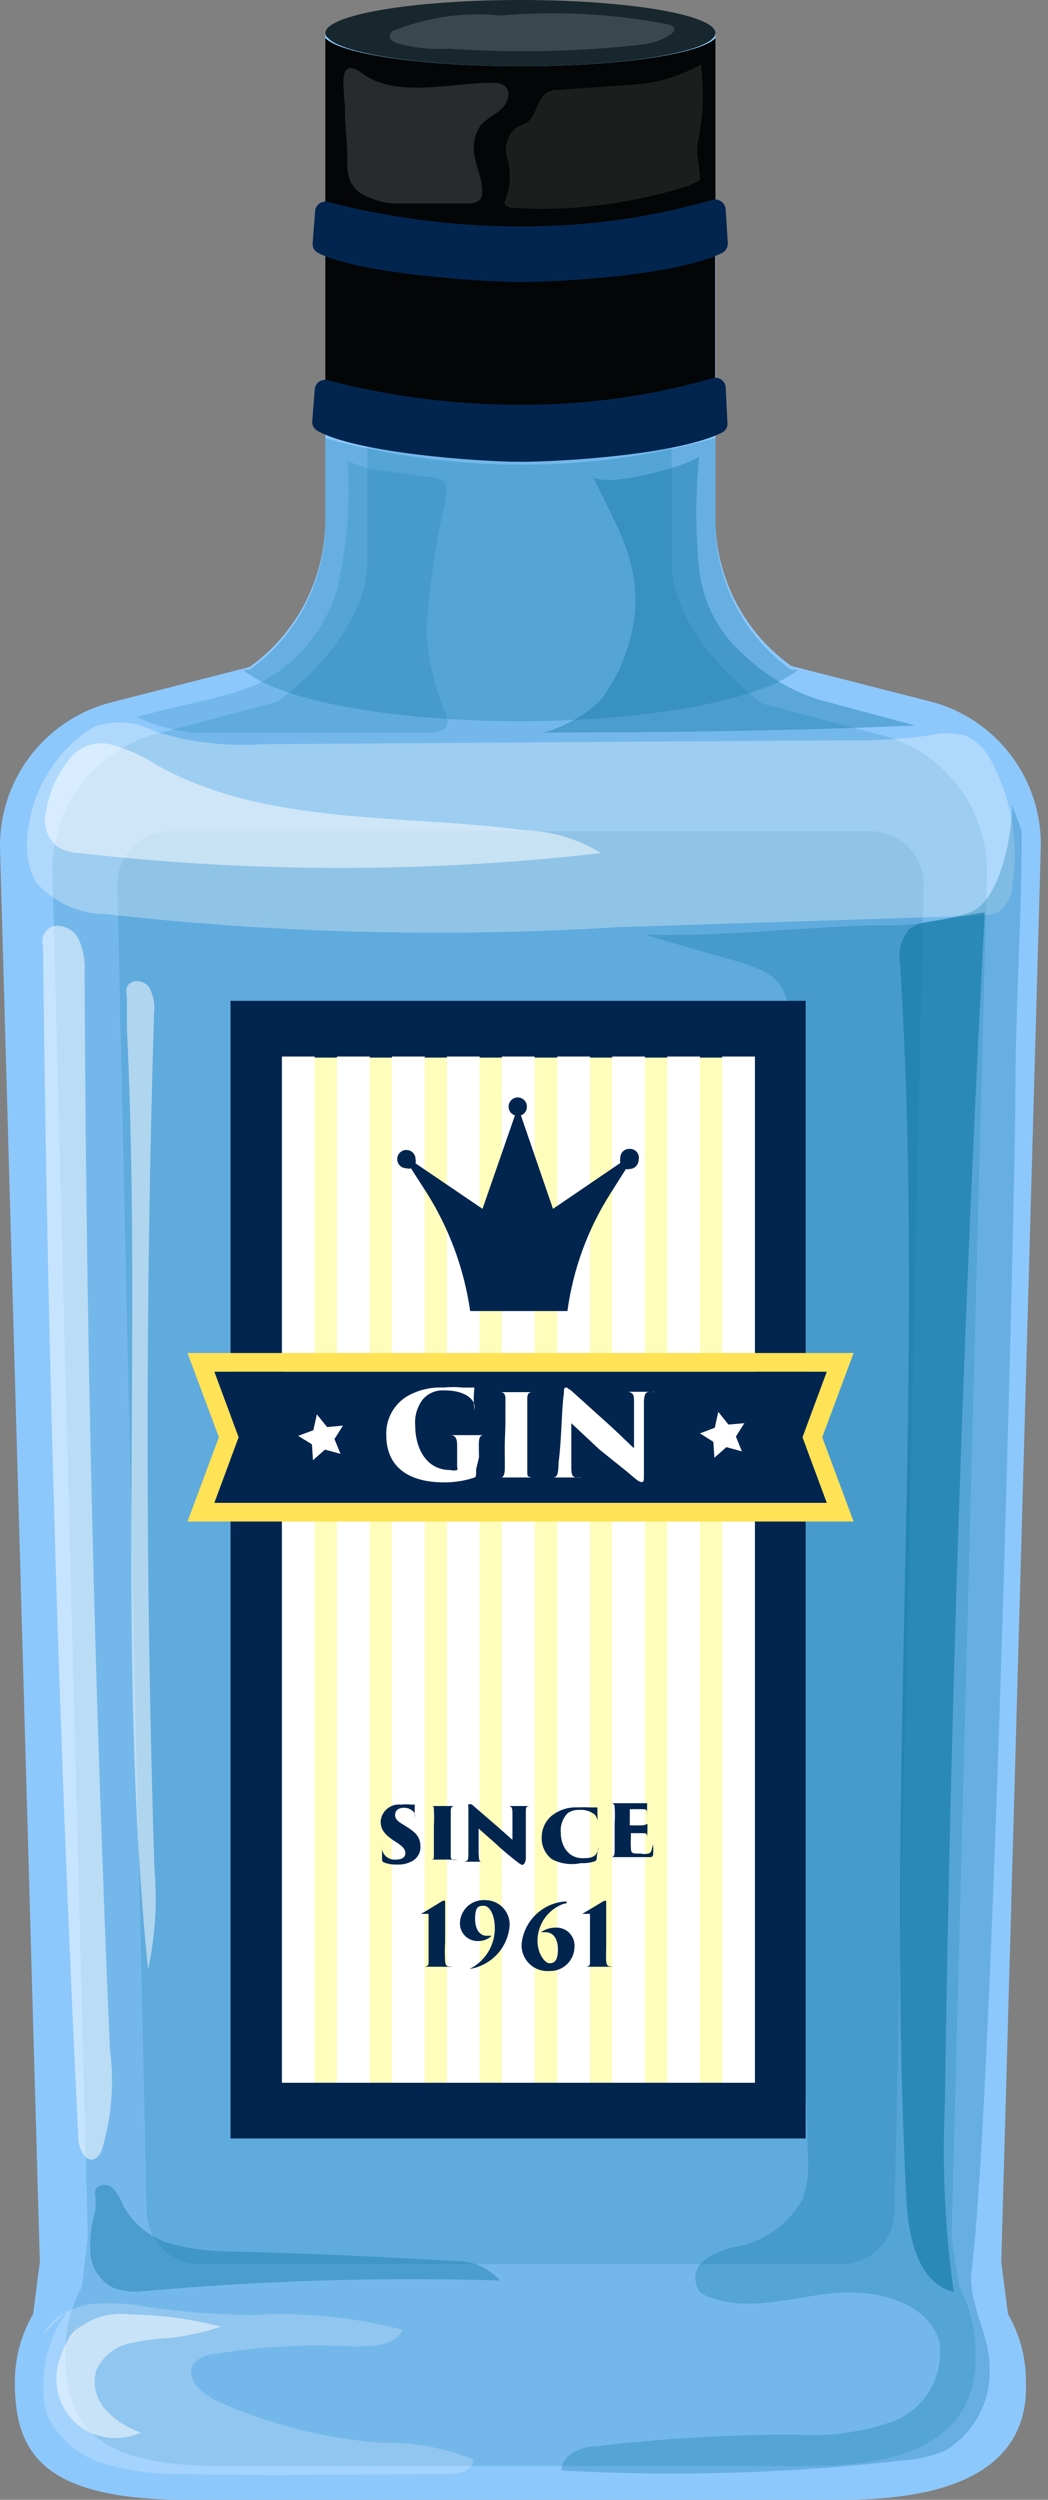 <svg width="52" height="124" viewBox="0 0 52 124" fill="none" xmlns="http://www.w3.org/2000/svg">
<rect x="0" y="0" width="52" height="124" fill="#808080" stroke="none"/>
<path d="M49.681 112.196L51.64 42.091C51.689 40.423 51.166 38.788 50.158 37.458C49.149 36.129 47.716 35.184 46.097 34.781L39.259 33.033C38.096 32.202 37.147 31.105 36.493 29.834C35.839 28.562 35.498 27.153 35.5 25.723V1.644H16.142V25.776C16.143 27.206 15.802 28.615 15.148 29.886C14.494 31.158 13.546 32.255 12.382 33.085L5.545 34.834C3.937 35.24 2.514 36.178 1.508 37.496C0.501 38.814 -0.03 40.433 0.001 42.091L1.977 112.196L1.645 114.784C1.049 115.809 0.735 116.973 0.736 118.159C0.736 121.744 2.187 124.035 9.479 124H41.795C47.863 124 51.045 122.094 50.906 118.159C50.913 116.975 50.605 115.81 50.014 114.784L49.681 112.196Z" fill="#8DC8FC"/>
<g opacity="0.2">
<path d="M18.223 22.173V27.822C18.223 30.62 15.862 33.243 13.746 34.816L7.591 36.443C6.101 36.889 4.802 37.818 3.899 39.085C2.997 40.352 2.542 41.883 2.607 43.438L4.356 110.937L4.059 113.438C3.513 114.434 3.23 115.554 3.237 116.69C3.237 120.187 4.531 122.338 11.036 122.321H40.222C45.66 122.321 48.528 120.572 48.405 116.69C48.409 115.556 48.133 114.439 47.601 113.438L47.216 111.024L48.965 43.525C49.03 41.971 48.576 40.439 47.673 39.172C46.77 37.906 45.471 36.976 43.981 36.53L37.826 34.904C35.71 33.278 33.332 30.654 33.332 27.909V22.173C30.822 22.635 28.277 22.881 25.725 22.908C23.209 22.855 20.701 22.61 18.223 22.173Z" fill="#0E76A5"/>
</g>
<path d="M25.829 0C20.478 0 16.142 0.734 16.142 1.644C16.145 1.692 16.16 1.739 16.184 1.782C16.209 1.824 16.242 1.861 16.282 1.889C16.998 2.675 20.985 3.288 25.829 3.288C30.673 3.288 34.66 2.675 35.377 1.889C35.448 1.826 35.492 1.738 35.5 1.644C35.5 0.734 31.163 0 25.829 0Z" fill="#17272D"/>
<path d="M25.829 3.288C20.933 3.288 16.876 2.676 16.142 1.889V11.227C16.876 12.014 20.933 12.608 25.829 12.608C30.726 12.608 34.765 12.014 35.5 11.227V1.889C34.765 2.676 30.726 3.288 25.829 3.288Z" fill="#030506"/>
<path d="M25.812 11.436C20.916 11.436 16.876 10.842 16.142 10.055V18.938C16.876 19.725 20.916 20.32 25.812 20.32C30.708 20.32 34.765 19.725 35.482 18.938V10.055C34.765 10.842 30.708 11.436 25.812 11.436Z" fill="#030506"/>
<path d="M25.829 13.989C27.84 13.989 33.629 13.657 35.849 12.538C35.935 12.489 36.004 12.417 36.051 12.331C36.097 12.244 36.118 12.146 36.112 12.049L36.007 10.387C36.002 10.309 35.98 10.233 35.942 10.165C35.904 10.097 35.851 10.038 35.787 9.993C35.723 9.947 35.65 9.917 35.574 9.904C35.496 9.89 35.417 9.894 35.342 9.915C32.335 10.781 29.221 11.223 26.092 11.227H25.55C22.422 11.207 19.309 10.802 16.282 10.02C16.207 9.999 16.129 9.995 16.053 10.008C15.977 10.021 15.905 10.052 15.842 10.098C15.78 10.143 15.729 10.203 15.693 10.271C15.657 10.339 15.637 10.415 15.635 10.492L15.512 12.066C15.505 12.155 15.522 12.245 15.562 12.325C15.602 12.405 15.664 12.473 15.739 12.521C17.611 13.552 23.818 13.989 25.829 13.989Z" fill="#02254F"/>
<path d="M25.812 22.908C27.84 22.908 33.629 22.558 35.832 21.456C35.92 21.411 35.992 21.34 36.039 21.252C36.086 21.165 36.105 21.065 36.094 20.967L36.007 19.218C36.003 19.14 35.981 19.065 35.943 18.997C35.904 18.929 35.851 18.871 35.787 18.827C35.723 18.783 35.649 18.754 35.572 18.743C35.495 18.732 35.416 18.739 35.342 18.763C32.334 19.627 29.221 20.068 26.092 20.075H25.55C22.422 20.057 19.309 19.652 16.282 18.868C16.209 18.844 16.132 18.837 16.056 18.847C15.98 18.857 15.908 18.884 15.844 18.926C15.78 18.968 15.726 19.024 15.687 19.09C15.648 19.156 15.624 19.229 15.617 19.305L15.495 20.879C15.484 20.971 15.5 21.065 15.54 21.148C15.58 21.232 15.643 21.302 15.722 21.352C17.611 22.471 23.819 22.908 25.812 22.908Z" fill="#02254F"/>
<g opacity="0.2">
<path d="M41.725 112.318H9.916C9.226 112.314 8.565 112.042 8.072 111.559C7.58 111.076 7.294 110.42 7.276 109.73L5.824 43.927C5.815 43.575 5.877 43.225 6.005 42.898C6.134 42.57 6.327 42.272 6.574 42.021C6.82 41.769 7.114 41.57 7.439 41.435C7.764 41.3 8.113 41.232 8.465 41.234H43.176C43.529 41.232 43.879 41.3 44.205 41.435C44.53 41.57 44.826 41.769 45.074 42.02C45.322 42.271 45.517 42.569 45.647 42.896C45.778 43.224 45.842 43.575 45.834 43.927L44.383 109.73C44.365 110.423 44.077 111.081 43.58 111.565C43.084 112.048 42.418 112.319 41.725 112.318Z" fill="#0E76A5"/>
</g>
<g opacity="0.15">
<path d="M33.226 1.224C30.476 0.679 27.661 0.526 24.868 0.769C23.087 0.585 21.288 0.831 19.622 1.486C19.482 1.486 19.342 1.661 19.342 1.819C19.342 1.976 19.517 2.063 19.657 2.133C20.497 2.376 21.372 2.47 22.245 2.413C25.474 2.641 28.716 2.571 31.932 2.203C32.389 2.139 32.829 1.984 33.226 1.749C33.751 1.381 33.226 1.224 33.226 1.224Z" fill="white"/>
</g>
<g opacity="0.15">
<path d="M24.902 5.386C25.217 5.089 25.375 4.512 25.025 4.249C24.831 4.132 24.603 4.082 24.378 4.109C22.227 4.109 19.691 4.896 17.943 3.62C16.631 2.675 17.138 4.704 17.121 5.543C17.103 6.383 17.278 7.292 17.226 8.061C17.226 9.408 17.925 9.67 18.73 9.95C19.068 10.058 19.424 10.105 19.779 10.09C20.95 10.09 22.14 10.09 23.276 10.09C23.379 10.098 23.483 10.084 23.579 10.048C23.676 10.011 23.764 9.954 23.836 9.88C23.908 9.747 23.939 9.594 23.923 9.443C23.923 8.883 23.661 8.359 23.556 7.799C23.494 7.528 23.488 7.246 23.539 6.973C23.59 6.699 23.697 6.438 23.853 6.208C24.168 5.858 24.605 5.683 24.902 5.386Z" fill="white"/>
</g>
<g opacity="0.1">
<path d="M34.818 3.183C34.166 3.54 33.473 3.816 32.754 4.005C32.241 4.11 31.721 4.18 31.198 4.214L27.7 4.459C27.525 4.45 27.35 4.486 27.193 4.564C26.616 4.844 26.651 5.788 26.092 6.103C25.949 6.174 25.803 6.239 25.654 6.295C25.421 6.475 25.248 6.723 25.161 7.005C25.073 7.286 25.075 7.588 25.165 7.869C25.342 8.438 25.342 9.048 25.165 9.618C25.165 9.793 24.973 9.985 25.06 10.142C25.147 10.3 25.41 10.317 25.619 10.317C27.582 10.432 29.551 10.291 31.478 9.898C32.374 9.721 33.261 9.5 34.136 9.233C34.205 9.209 34.27 9.173 34.328 9.128C34.328 9.128 34.73 8.988 34.73 8.901C34.73 8.289 34.538 7.677 34.608 7.152C34.892 5.878 34.951 4.564 34.783 3.27L34.818 3.183Z" fill="white"/>
</g>
<g opacity="0.3">
<path d="M39.592 33.225H39.259C38.095 32.395 37.147 31.298 36.493 30.026C35.839 28.755 35.498 27.345 35.5 25.916V21.719C32.35 22.619 29.088 23.066 25.812 23.048C22.544 23.043 19.292 22.602 16.142 21.736V25.916C16.143 27.345 15.802 28.755 15.148 30.026C14.494 31.298 13.546 32.395 12.382 33.225H12.067C13.728 34.694 19.219 35.778 25.829 35.778C32.439 35.778 37.913 34.642 39.592 33.225Z" fill="#0E76A5"/>
</g>
<g opacity="0.2">
<path d="M22.052 23.905C21.829 23.741 21.559 23.655 21.283 23.66L18.292 23.258L17.243 22.873C17.39 25.039 17.207 27.215 16.701 29.326C16.389 30.33 15.875 31.259 15.189 32.056C14.503 32.854 13.661 33.501 12.714 33.96C11.123 34.624 8.797 34.991 6.769 35.568C7.689 35.998 8.677 36.265 9.689 36.355C13.641 36.355 17.121 36.355 21.073 36.355C22.822 36.355 22.07 35.324 21.947 34.991C21.502 33.807 21.237 32.564 21.16 31.302C21.288 29.157 21.598 27.028 22.087 24.936C22.122 24.674 22.227 24.114 22.052 23.905Z" fill="#0E76A5"/>
</g>
<g opacity="0.4">
<path d="M40.711 34.729C39.28 34.287 37.974 33.514 36.898 32.473C35.666 31.398 34.881 29.901 34.695 28.276C34.503 26.404 34.503 24.517 34.695 22.645C34.415 22.978 30.516 24.184 29.449 23.695C30.533 26.003 31.582 27.524 31.53 30.078C31.416 31.777 30.808 33.405 29.781 34.764C28.979 35.511 28.007 36.052 26.948 36.338C33.384 36.338 39.347 36.25 45.415 35.988L40.711 34.729Z" fill="#0E76A5"/>
</g>
<g opacity="0.3">
<path d="M49.227 37.842C48.961 37.237 48.481 36.752 47.88 36.478C47.306 36.338 46.706 36.338 46.132 36.478C44.753 36.667 43.361 36.748 41.97 36.722L13.064 36.915C11.232 37.046 9.392 36.826 7.643 36.268C7.187 36.025 6.686 35.88 6.17 35.844C5.655 35.808 5.138 35.881 4.653 36.058C3.719 36.637 2.935 37.428 2.363 38.367C1.792 39.306 1.45 40.366 1.365 41.461C1.268 42.235 1.402 43.02 1.75 43.717C2.181 44.224 2.717 44.632 3.321 44.913C3.924 45.194 4.582 45.341 5.247 45.343C13.688 46.294 22.195 46.51 30.673 45.99L48.685 45.413C48.98 45.418 49.272 45.358 49.542 45.239C49.754 45.079 49.928 44.874 50.049 44.637C50.17 44.401 50.236 44.14 50.241 43.875C50.561 41.807 50.205 39.691 49.227 37.842Z" fill="white"/>
</g>
<g opacity="0.5">
<path d="M26.039 41.182C19.866 40.36 13.239 40.989 7.8 37.964C7.101 37.504 6.334 37.156 5.527 36.932C5.123 36.828 4.697 36.853 4.308 37.003C3.919 37.154 3.587 37.422 3.359 37.772C2.798 38.482 2.43 39.325 2.292 40.22C2.208 40.53 2.21 40.857 2.3 41.165C2.389 41.474 2.562 41.752 2.799 41.969C3.143 42.191 3.543 42.312 3.953 42.318C12.552 43.298 21.235 43.298 29.834 42.318C28.688 41.618 27.381 41.227 26.039 41.182Z" fill="white"/>
</g>
<g opacity="0.5">
<path d="M5.457 101.704C4.688 83.902 4.268 66.083 4.198 48.246C4.236 47.703 4.146 47.158 3.936 46.655C3.83 46.409 3.646 46.205 3.412 46.075C3.177 45.945 2.907 45.897 2.642 45.938C2.445 46.006 2.281 46.148 2.187 46.334C2.092 46.52 2.074 46.735 2.135 46.935C2.345 66.648 2.928 86.35 3.884 106.041C3.884 106.565 4.233 107.3 4.705 107.09C4.873 106.985 4.997 106.824 5.055 106.635C5.539 105.039 5.676 103.357 5.457 101.704Z" fill="white"/>
</g>
<g opacity="0.5">
<path d="M7.661 92.681C7.218 78.563 7.212 64.422 7.643 50.257C7.697 49.811 7.611 49.359 7.399 48.963C7.136 48.614 6.507 48.526 6.297 48.963C6.262 49.119 6.262 49.28 6.297 49.435C6.297 51.184 6.297 52.793 6.297 54.489V50.992C7.049 66.555 5.79 82.188 7.346 97.699C7.705 96.052 7.811 94.36 7.661 92.681Z" fill="white"/>
</g>
<g opacity="0.3">
<path d="M50.381 54.472C50.381 49.943 50.696 45.728 50.696 41.234L50.224 39.923C50.224 41.479 49.594 44.731 48.125 45.256C46.662 45.724 45.131 45.942 43.596 45.903C40.833 45.903 35.57 46.498 32.002 46.358C33.559 46.865 36.356 47.599 37.126 47.862C39.05 48.526 39.084 49.313 39.259 51.359C40.221 61.606 38.997 71.941 39.032 82.188C39.032 90.425 39.889 98.626 40.081 106.862C40.148 107.587 40.071 108.318 39.854 109.013C39.522 109.645 39.05 110.192 38.474 110.613C37.898 111.034 37.234 111.318 36.531 111.444C35.95 111.547 35.4 111.78 34.923 112.126C34.693 112.308 34.544 112.574 34.508 112.865C34.472 113.156 34.552 113.449 34.73 113.682C34.864 113.806 35.026 113.896 35.202 113.945C37.144 114.697 39.294 113.945 41.358 113.752C43.421 113.56 45.992 114.137 46.604 116.13C46.733 116.952 46.578 117.793 46.165 118.515C45.752 119.237 45.105 119.796 44.331 120.1C42.767 120.655 41.106 120.881 39.452 120.765C36.161 120.764 32.874 120.957 29.607 121.342C28.837 121.342 27.858 121.779 27.858 122.548C33.534 122.86 39.226 122.69 44.873 122.041C45.577 121.994 46.269 121.829 46.919 121.551C47.621 121.124 48.195 120.515 48.579 119.789C48.964 119.062 49.145 118.245 49.105 117.425C49.105 115.781 48.003 114.224 48.213 112.598C49.279 104.257 50.381 58.371 50.381 54.472Z" fill="#0E76A5"/>
</g>
<g opacity="0.6">
<path d="M46.884 104.344C47.163 84.642 47.822 64.946 48.86 45.256L46.149 45.711C45.772 45.746 45.411 45.879 45.1 46.096C44.904 46.337 44.763 46.619 44.688 46.921C44.612 47.224 44.604 47.538 44.663 47.844C45.939 68.269 43.911 88.763 44.978 109.206C45.083 110.954 45.555 113.28 47.321 113.682C46.888 110.59 46.742 107.464 46.884 104.344Z" fill="#0E76A5"/>
</g>
<g opacity="0.4">
<path d="M22.559 112.161C18.957 111.939 15.354 111.782 11.752 111.689C10.692 111.704 9.635 111.587 8.604 111.339C8.088 111.206 7.603 110.97 7.179 110.646C6.756 110.321 6.402 109.915 6.139 109.45C6.019 109.133 5.848 108.838 5.632 108.576C5.576 108.513 5.507 108.462 5.43 108.428C5.354 108.393 5.27 108.375 5.186 108.375C5.101 108.375 5.018 108.393 4.941 108.428C4.864 108.462 4.796 108.513 4.74 108.576C4.707 108.702 4.707 108.835 4.74 108.961C4.74 109.643 4.74 110.325 4.74 111.007V109.608C4.531 110.299 4.443 111.02 4.478 111.741C4.498 112.109 4.616 112.464 4.819 112.771C5.021 113.079 5.302 113.327 5.632 113.49C6.068 113.647 6.534 113.707 6.996 113.665C12.919 113.126 18.87 112.945 24.815 113.123C24.533 112.807 24.184 112.557 23.794 112.39C23.404 112.224 22.983 112.146 22.559 112.161Z" fill="#0E76A5"/>
</g>
<g opacity="0.2">
<path d="M2.135 115.816L3.219 114.714C2.751 114.959 2.372 115.345 2.135 115.816Z" fill="white"/>
</g>
<g opacity="0.2">
<path d="M18.922 121.167C16.105 120.965 13.346 120.267 10.773 119.103C10.004 118.754 9.129 117.932 9.619 117.25C9.743 117.11 9.894 116.997 10.062 116.916C10.23 116.835 10.412 116.788 10.598 116.777C12.874 116.397 15.184 116.268 17.488 116.393C18.415 116.393 19.569 116.393 19.971 115.571C17.531 114.931 15.005 114.683 12.487 114.836C10.79 114.813 9.096 114.685 7.416 114.452C6.455 114.26 5.471 114.207 4.495 114.294C4.093 114.353 3.703 114.477 3.341 114.662C2.814 115.382 2.448 116.209 2.27 117.084C2.092 117.96 2.105 118.863 2.31 119.733C2.586 120.34 2.992 120.878 3.5 121.31C4.008 121.742 4.604 122.057 5.247 122.233C6.516 122.588 7.83 122.753 9.147 122.723C13.536 122.828 17.89 122.723 22.314 122.723C22.822 122.723 23.521 122.513 23.469 121.989C22.023 121.413 20.477 121.134 18.922 121.167Z" fill="white"/>
</g>
<g opacity="0.2">
<path d="M3.219 114.714H3.342C3.345 114.667 3.345 114.621 3.342 114.574L3.219 114.714Z" fill="white"/>
</g>
<path d="M3.499 115.991C3.499 115.991 3.604 115.886 3.639 115.833C3.674 115.781 3.831 115.466 3.918 115.274L3.499 115.991Z" fill="#DADADA"/>
<g opacity="0.5">
<path d="M6.314 116.27C7.025 116.101 7.751 116.001 8.482 115.973C9.326 115.866 10.157 115.678 10.965 115.414C9.486 115.028 7.965 114.822 6.436 114.801C5.9 114.735 5.356 114.793 4.846 114.972C4.336 115.151 3.875 115.446 3.498 115.833C3.207 116.324 2.989 116.854 2.851 117.407C2.747 117.935 2.786 118.481 2.964 118.988C3.143 119.496 3.454 119.946 3.866 120.292C4.302 120.637 4.826 120.854 5.379 120.919C5.931 120.984 6.491 120.894 6.996 120.66C6.328 120.44 5.727 120.055 5.247 119.54C5.008 119.282 4.838 118.966 4.756 118.623C4.673 118.28 4.68 117.921 4.775 117.582C4.917 117.262 5.129 116.979 5.396 116.752C5.662 116.525 5.976 116.36 6.314 116.27Z" fill="white"/>
</g>
<path d="M37.423 52.408H13.991V103.313H37.423V52.408Z" fill="#FFFDBB"/>
<path d="M11.438 49.645V106.076H39.976V49.645H11.438ZM37.423 103.313H13.991V52.461H37.423V103.313Z" fill="#02254F"/>
<path d="M15.617 52.408H13.991V103.313H15.617V52.408Z" fill="white"/>
<path d="M18.345 52.408H16.719V103.313H18.345V52.408Z" fill="white"/>
<path d="M21.073 52.408H19.447V103.313H21.073V52.408Z" fill="white"/>
<path d="M23.801 52.408H22.175V103.313H23.801V52.408Z" fill="white"/>
<path d="M26.529 52.408H24.903V103.313H26.529V52.408Z" fill="white"/>
<path d="M29.274 52.408H27.648V103.313H29.274V52.408Z" fill="white"/>
<path d="M32.002 52.408H30.376V103.313H32.002V52.408Z" fill="white"/>
<path d="M34.73 52.408H33.104V103.313H34.73V52.408Z" fill="white"/>
<path d="M37.458 52.408H35.832V103.313H37.458V52.408Z" fill="white"/>
<path d="M41.026 68.041H10.633L11.84 71.294L10.633 74.547H41.026L39.819 71.294L41.026 68.041Z" fill="#02254F"/>
<path d="M42.355 67.115H9.304L10.861 71.294L9.304 75.474H42.355L40.798 71.294L42.355 67.115ZM10.633 74.547L11.84 71.294L10.633 68.041H41.026L39.819 71.294L41.026 74.547H10.633Z" fill="#FFE255"/>
<path d="M23.626 72.885C23.626 73.235 23.626 73.27 23.504 73.305C23.029 73.458 22.534 73.535 22.035 73.532C20.286 73.532 19.167 72.781 19.167 71.189C19.151 70.795 19.243 70.403 19.434 70.058C19.626 69.712 19.908 69.426 20.251 69.231C20.786 68.938 21.391 68.799 22 68.828C22.32 68.797 22.642 68.797 22.962 68.828H23.539C23.497 69.2 23.497 69.576 23.539 69.948V70.07C23.539 70.07 23.539 70.07 23.539 69.965C23.55 69.866 23.55 69.767 23.539 69.668C23.416 69.266 22.892 68.968 22.052 68.968C21.853 68.955 21.653 68.988 21.468 69.063C21.284 69.139 21.119 69.256 20.986 69.406C20.701 69.774 20.564 70.235 20.601 70.7C20.601 71.784 21.108 72.92 22.35 72.92C22.458 72.952 22.573 72.952 22.682 72.92C22.694 72.896 22.701 72.869 22.701 72.842C22.701 72.814 22.694 72.787 22.682 72.763V71.696C22.682 71.347 22.595 71.224 22.402 71.189H22.14H22.035C22.035 71.189 22.035 71.189 22.157 71.189H24.116H24.256C24.256 71.189 24.256 71.189 24.151 71.189H23.994C23.854 71.189 23.784 71.277 23.766 71.486C23.749 71.696 23.766 71.994 23.766 72.291L23.626 72.885Z" fill="white"/>
<path d="M25.078 70.647C25.078 69.72 25.078 69.545 25.078 69.353C25.078 69.161 24.99 69.073 24.868 69.056H24.658H24.553C24.553 69.056 24.553 69.056 24.675 69.056H26.547C26.652 69.056 26.669 69.056 26.669 69.056C26.669 69.056 26.669 69.056 26.564 69.056H26.389C26.232 69.056 26.162 69.161 26.162 69.371C26.162 69.58 26.162 69.72 26.162 70.647V71.696C26.162 72.168 26.162 72.728 26.162 72.973C26.162 73.218 26.162 73.253 26.389 73.288H26.669C26.756 73.288 26.791 73.288 26.791 73.288C26.791 73.288 26.791 73.288 26.669 73.288H25.55H24.693C24.588 73.288 24.536 73.288 24.536 73.288C24.536 73.288 24.536 73.288 24.658 73.288H24.85C24.973 73.288 25.025 73.148 25.043 72.973C25.06 72.798 25.043 72.291 25.043 71.696L25.078 70.647Z" fill="white"/>
<path d="M27.98 69.108C27.98 68.933 27.98 68.828 28.085 68.828C28.19 68.828 28.085 68.828 28.33 68.968L30.271 70.717C30.883 71.277 31.285 71.696 31.46 71.836V69.58C31.46 69.248 31.46 69.091 31.163 69.038H30.778H30.673C30.673 69.038 30.673 69.038 30.796 69.038H32.352C32.44 69.038 32.492 69.038 32.492 69.038C32.476 69.047 32.458 69.052 32.44 69.052C32.421 69.052 32.403 69.047 32.387 69.038H32.23C32.037 69.038 31.967 69.161 31.95 69.528C31.95 70.734 31.95 71.941 31.95 73.148C31.95 73.463 31.95 73.515 31.828 73.515C31.705 73.515 31.548 73.375 31.163 73.043L29.729 71.889L28.348 70.595V72.641C28.348 73.06 28.348 73.235 28.558 73.288C28.662 73.299 28.768 73.299 28.872 73.288C28.96 73.288 28.995 73.288 28.995 73.288C28.995 73.288 28.995 73.288 28.855 73.288H28.085H27.263C27.176 73.288 27.123 73.288 27.123 73.288C27.123 73.288 27.123 73.288 27.246 73.288H27.438C27.666 73.288 27.701 73.095 27.718 72.536C27.875 71.329 27.858 69.948 27.98 69.108Z" fill="white"/>
<path d="M36.812 71.994L36.042 71.784L35.448 72.308L35.395 71.521L34.731 71.102L35.465 70.822L35.64 70.035L36.147 70.665L36.934 70.595L36.514 71.259L36.812 71.994Z" fill="white"/>
<path d="M16.894 72.116L16.124 71.906L15.53 72.431L15.477 71.644L14.795 71.224L15.547 70.944L15.722 70.157L16.229 70.787L17.016 70.717L16.596 71.382L16.894 72.116Z" fill="white"/>
<path d="M20.129 90.582L19.902 90.442C19.674 90.302 19.604 90.18 19.604 90.022C19.604 89.865 19.709 89.673 20.042 89.673C20.148 89.67 20.254 89.694 20.349 89.743C20.444 89.792 20.524 89.864 20.584 89.953C20.598 90.022 20.598 90.093 20.584 90.162C20.584 90.162 20.584 90.162 20.584 90.075C20.571 89.889 20.571 89.702 20.584 89.515H20.391C20.229 89.498 20.064 89.498 19.902 89.515C19.781 89.501 19.658 89.511 19.541 89.544C19.424 89.578 19.315 89.635 19.221 89.712C19.126 89.788 19.048 89.883 18.991 89.991C18.933 90.098 18.898 90.216 18.887 90.337C18.887 90.687 19.01 90.932 19.482 91.264L19.727 91.421C20.059 91.649 20.111 91.771 20.111 91.929C20.111 92.086 20.007 92.243 19.639 92.243C19.483 92.259 19.326 92.216 19.2 92.122C19.074 92.028 18.987 91.891 18.957 91.736C18.949 91.702 18.949 91.666 18.957 91.631C18.957 91.631 18.957 91.894 18.957 92.226C18.954 92.258 18.961 92.29 18.976 92.318C18.992 92.347 19.016 92.369 19.045 92.383C19.257 92.464 19.483 92.499 19.709 92.488C19.958 92.501 20.206 92.447 20.426 92.331C20.562 92.263 20.676 92.158 20.753 92.028C20.831 91.898 20.869 91.748 20.863 91.596C20.846 91.142 20.689 90.932 20.129 90.582Z" fill="#02254F"/>
<path d="M22.524 92.261C22.5 92.261 22.477 92.257 22.455 92.247C22.433 92.237 22.414 92.222 22.399 92.203C22.384 92.185 22.373 92.163 22.367 92.139C22.362 92.116 22.362 92.092 22.367 92.069C22.367 91.911 22.367 91.544 22.367 91.264V89.778C22.366 89.732 22.382 89.688 22.41 89.653C22.439 89.618 22.48 89.594 22.524 89.585H22.612H22.699C22.699 89.585 22.699 89.585 22.612 89.585H21.37C21.283 89.585 21.283 89.585 21.283 89.585H21.405C21.493 89.585 21.528 89.585 21.528 89.76C21.545 90.034 21.545 90.308 21.528 90.582V91.247C21.528 91.614 21.528 91.876 21.528 92.051C21.528 92.226 21.528 92.226 21.388 92.243H21.265C21.265 92.243 21.265 92.243 21.37 92.243H22.734L22.524 92.261Z" fill="#02254F"/>
<path d="M26.092 92.156C26.092 91.404 26.092 90.617 26.092 89.9C26.092 89.655 26.092 89.603 26.284 89.585C26.284 89.585 26.284 89.585 26.197 89.585H25.148H25.06H25.217C25.392 89.585 25.427 89.708 25.427 89.918V91.264L24.675 90.6L23.399 89.498C23.294 89.498 23.276 89.498 23.241 89.498C23.206 89.498 23.241 89.498 23.241 89.708C23.241 90.215 23.241 91.089 23.241 91.876C23.241 92.226 23.241 92.313 23.032 92.348H22.909C22.909 92.348 22.909 92.348 22.997 92.348H24.081H24.168C24.168 92.348 24.168 92.348 24.081 92.348H23.888C23.766 92.348 23.766 92.208 23.748 91.946V90.704L24.64 91.491C24.815 91.666 25.13 91.929 25.41 92.156C25.69 92.383 25.847 92.506 25.917 92.506C25.987 92.506 26.092 92.383 26.092 92.156Z" fill="#02254F"/>
<path d="M28.82 92.418C29.051 92.431 29.282 92.401 29.502 92.331C29.529 92.322 29.553 92.306 29.571 92.284C29.59 92.263 29.602 92.236 29.607 92.208C29.607 92.016 29.694 91.684 29.694 91.614C29.694 91.544 29.694 91.614 29.694 91.614C29.694 91.614 29.694 91.614 29.694 91.719C29.664 91.811 29.623 91.899 29.572 91.981C29.415 92.156 29.222 92.173 28.907 92.173C28.243 92.173 27.823 91.631 27.823 90.879C27.811 90.706 27.836 90.532 27.897 90.37C27.957 90.207 28.051 90.059 28.173 89.935C28.332 89.826 28.522 89.771 28.715 89.778C28.997 89.75 29.279 89.831 29.502 90.005C29.551 90.056 29.588 90.116 29.613 90.183C29.637 90.249 29.647 90.32 29.642 90.39V90.477C29.642 90.477 29.642 90.477 29.642 90.372C29.651 90.221 29.651 90.069 29.642 89.918C29.648 89.83 29.648 89.743 29.642 89.655H29.257C29.071 89.644 28.884 89.644 28.698 89.655C28.226 89.624 27.759 89.767 27.386 90.058C27.23 90.185 27.104 90.345 27.017 90.526C26.929 90.707 26.882 90.906 26.879 91.107C26.866 91.32 26.905 91.534 26.993 91.729C27.082 91.924 27.217 92.095 27.386 92.226C27.827 92.455 28.334 92.523 28.82 92.418Z" fill="#02254F"/>
<path d="M32.352 91.649C32.352 91.649 32.352 91.911 32.16 91.946C32.039 91.972 31.914 91.972 31.793 91.946C31.355 91.946 31.303 91.946 31.303 91.614C31.294 91.462 31.294 91.311 31.303 91.159V90.932H31.845C32.055 90.932 32.107 90.932 32.125 91.142C32.117 91.031 32.117 90.92 32.125 90.809C32.125 90.67 32.125 90.495 32.125 90.46C32.125 90.425 32.125 90.46 32.125 90.46C32.125 90.46 32.02 90.547 31.81 90.547H31.25V89.743H31.845C32.037 89.743 32.09 89.743 32.107 89.9C32.116 89.946 32.116 89.994 32.107 90.04C32.107 90.04 32.107 89.725 32.107 89.62C32.111 89.562 32.111 89.504 32.107 89.445H30.236H30.359C30.399 89.454 30.435 89.476 30.46 89.508C30.486 89.54 30.499 89.579 30.498 89.62C30.517 89.9 30.517 90.18 30.498 90.46V91.684C30.498 91.964 30.498 92.103 30.341 92.121H30.219C30.219 92.121 30.219 92.121 30.306 92.121H30.901H32.195C32.335 92.121 32.37 92.121 32.405 92.016C32.418 91.83 32.418 91.643 32.405 91.457C32.405 91.457 32.387 91.649 32.352 91.649Z" fill="#02254F"/>
<path d="M22.28 97.542C22.14 97.542 22.105 97.437 22.087 97.297C22.067 96.971 22.067 96.644 22.087 96.318V95.444C22.087 94.779 22.087 94.324 22.087 94.289C22.087 94.254 22.087 94.289 22.087 94.289C22.048 94.276 22.005 94.276 21.965 94.289C21.72 94.429 21.16 94.796 20.881 94.936H21.003H21.265C21.265 94.936 21.265 94.936 21.265 95.129V96.335C21.265 96.755 21.265 97.087 21.265 97.28C21.265 97.472 21.265 97.524 21.055 97.559H20.846H22.385H22.472L22.28 97.542Z" fill="#02254F"/>
<path d="M24.098 94.254C23.94 94.24 23.781 94.258 23.63 94.307C23.479 94.356 23.339 94.436 23.22 94.54C23.101 94.645 23.004 94.773 22.935 94.916C22.867 95.059 22.828 95.215 22.822 95.374C22.816 95.496 22.837 95.618 22.882 95.732C22.927 95.845 22.995 95.948 23.083 96.034C23.17 96.12 23.274 96.186 23.389 96.229C23.504 96.272 23.626 96.29 23.748 96.283C23.99 96.283 24.222 96.189 24.395 96.021H24.133C23.871 96.021 23.573 95.793 23.573 95.181C23.573 94.569 23.748 94.534 24.011 94.534C24.273 94.534 24.553 94.936 24.553 95.671C24.549 96.085 24.431 96.49 24.212 96.842C23.993 97.194 23.681 97.478 23.311 97.664H23.224H23.329C23.848 97.576 24.324 97.316 24.679 96.926C25.034 96.537 25.248 96.039 25.287 95.513C25.294 95.352 25.269 95.191 25.212 95.04C25.156 94.888 25.07 94.75 24.959 94.632C24.848 94.515 24.715 94.421 24.567 94.356C24.419 94.291 24.26 94.257 24.098 94.254Z" fill="#02254F"/>
<path d="M27.561 95.618C27.304 95.617 27.053 95.697 26.844 95.846H27.071C27.421 95.846 27.683 96.126 27.683 96.703C27.683 97.28 27.491 97.385 27.263 97.385C27.036 97.385 26.669 96.912 26.669 96.265C26.672 95.861 26.799 95.468 27.034 95.139C27.268 94.811 27.599 94.563 27.98 94.429C28.068 94.429 28.12 94.429 28.12 94.324C28.12 94.219 28.12 94.324 28.12 94.324H27.98C27.442 94.378 26.939 94.617 26.557 94.999C26.174 95.382 25.936 95.885 25.882 96.423C25.872 96.604 25.9 96.785 25.965 96.954C26.03 97.124 26.131 97.277 26.26 97.404C26.389 97.532 26.543 97.63 26.713 97.693C26.884 97.756 27.065 97.782 27.246 97.769C27.407 97.776 27.568 97.751 27.72 97.695C27.871 97.638 28.01 97.552 28.127 97.441C28.244 97.33 28.338 97.197 28.403 97.049C28.468 96.901 28.503 96.742 28.505 96.58C28.515 96.453 28.498 96.325 28.454 96.204C28.411 96.084 28.342 95.975 28.252 95.884C28.163 95.792 28.055 95.722 27.935 95.676C27.816 95.63 27.688 95.61 27.561 95.618Z" fill="#02254F"/>
<path d="M30.289 97.542C30.131 97.542 30.096 97.437 30.079 97.297C30.061 97.157 30.079 96.737 30.079 96.318V95.444C30.079 94.779 30.079 94.324 30.079 94.289C30.079 94.254 30.079 94.289 30.079 94.289H29.974L28.89 94.936H28.995H29.274C29.274 94.936 29.274 94.936 29.274 95.129V96.335C29.274 96.755 29.274 97.087 29.274 97.28C29.274 97.472 29.274 97.524 29.082 97.559H28.872H30.429H30.516C30.516 97.559 30.516 97.559 30.429 97.559L30.289 97.542Z" fill="#02254F"/>
<path d="M31.233 56.99C31.172 56.987 31.112 56.997 31.056 57.019C31 57.041 30.949 57.075 30.906 57.117C30.863 57.16 30.83 57.211 30.808 57.268C30.786 57.324 30.776 57.384 30.778 57.444C30.761 57.525 30.761 57.609 30.778 57.689L27.438 59.963L25.847 55.328C25.936 55.296 26.012 55.236 26.066 55.158C26.119 55.079 26.146 54.986 26.144 54.891C26.144 54.771 26.096 54.655 26.011 54.57C25.926 54.485 25.81 54.437 25.689 54.437C25.569 54.437 25.453 54.485 25.368 54.57C25.283 54.655 25.235 54.771 25.235 54.891C25.234 54.988 25.264 55.083 25.32 55.162C25.377 55.24 25.457 55.299 25.55 55.328L23.941 59.963L20.618 57.707C20.634 57.638 20.634 57.566 20.618 57.497C20.618 57.376 20.57 57.261 20.485 57.175C20.4 57.09 20.284 57.042 20.164 57.042C20.043 57.042 19.927 57.09 19.842 57.175C19.757 57.261 19.709 57.376 19.709 57.497C19.709 57.617 19.757 57.733 19.842 57.818C19.927 57.904 20.043 57.952 20.164 57.952C20.237 57.977 20.317 57.977 20.391 57.952L21.178 59.176C22.297 60.956 23.03 62.952 23.329 65.034H28.155C28.438 62.948 29.172 60.949 30.306 59.176L31.058 57.986C31.115 58.005 31.176 58.005 31.233 57.986C31.293 57.986 31.352 57.975 31.407 57.952C31.462 57.929 31.512 57.896 31.554 57.853C31.597 57.811 31.63 57.761 31.653 57.706C31.676 57.651 31.688 57.592 31.688 57.532C31.704 57.465 31.705 57.395 31.689 57.328C31.674 57.261 31.643 57.198 31.598 57.145C31.554 57.092 31.498 57.05 31.434 57.023C31.371 56.996 31.302 56.985 31.233 56.99Z" fill="#02254F"/>
</svg>
